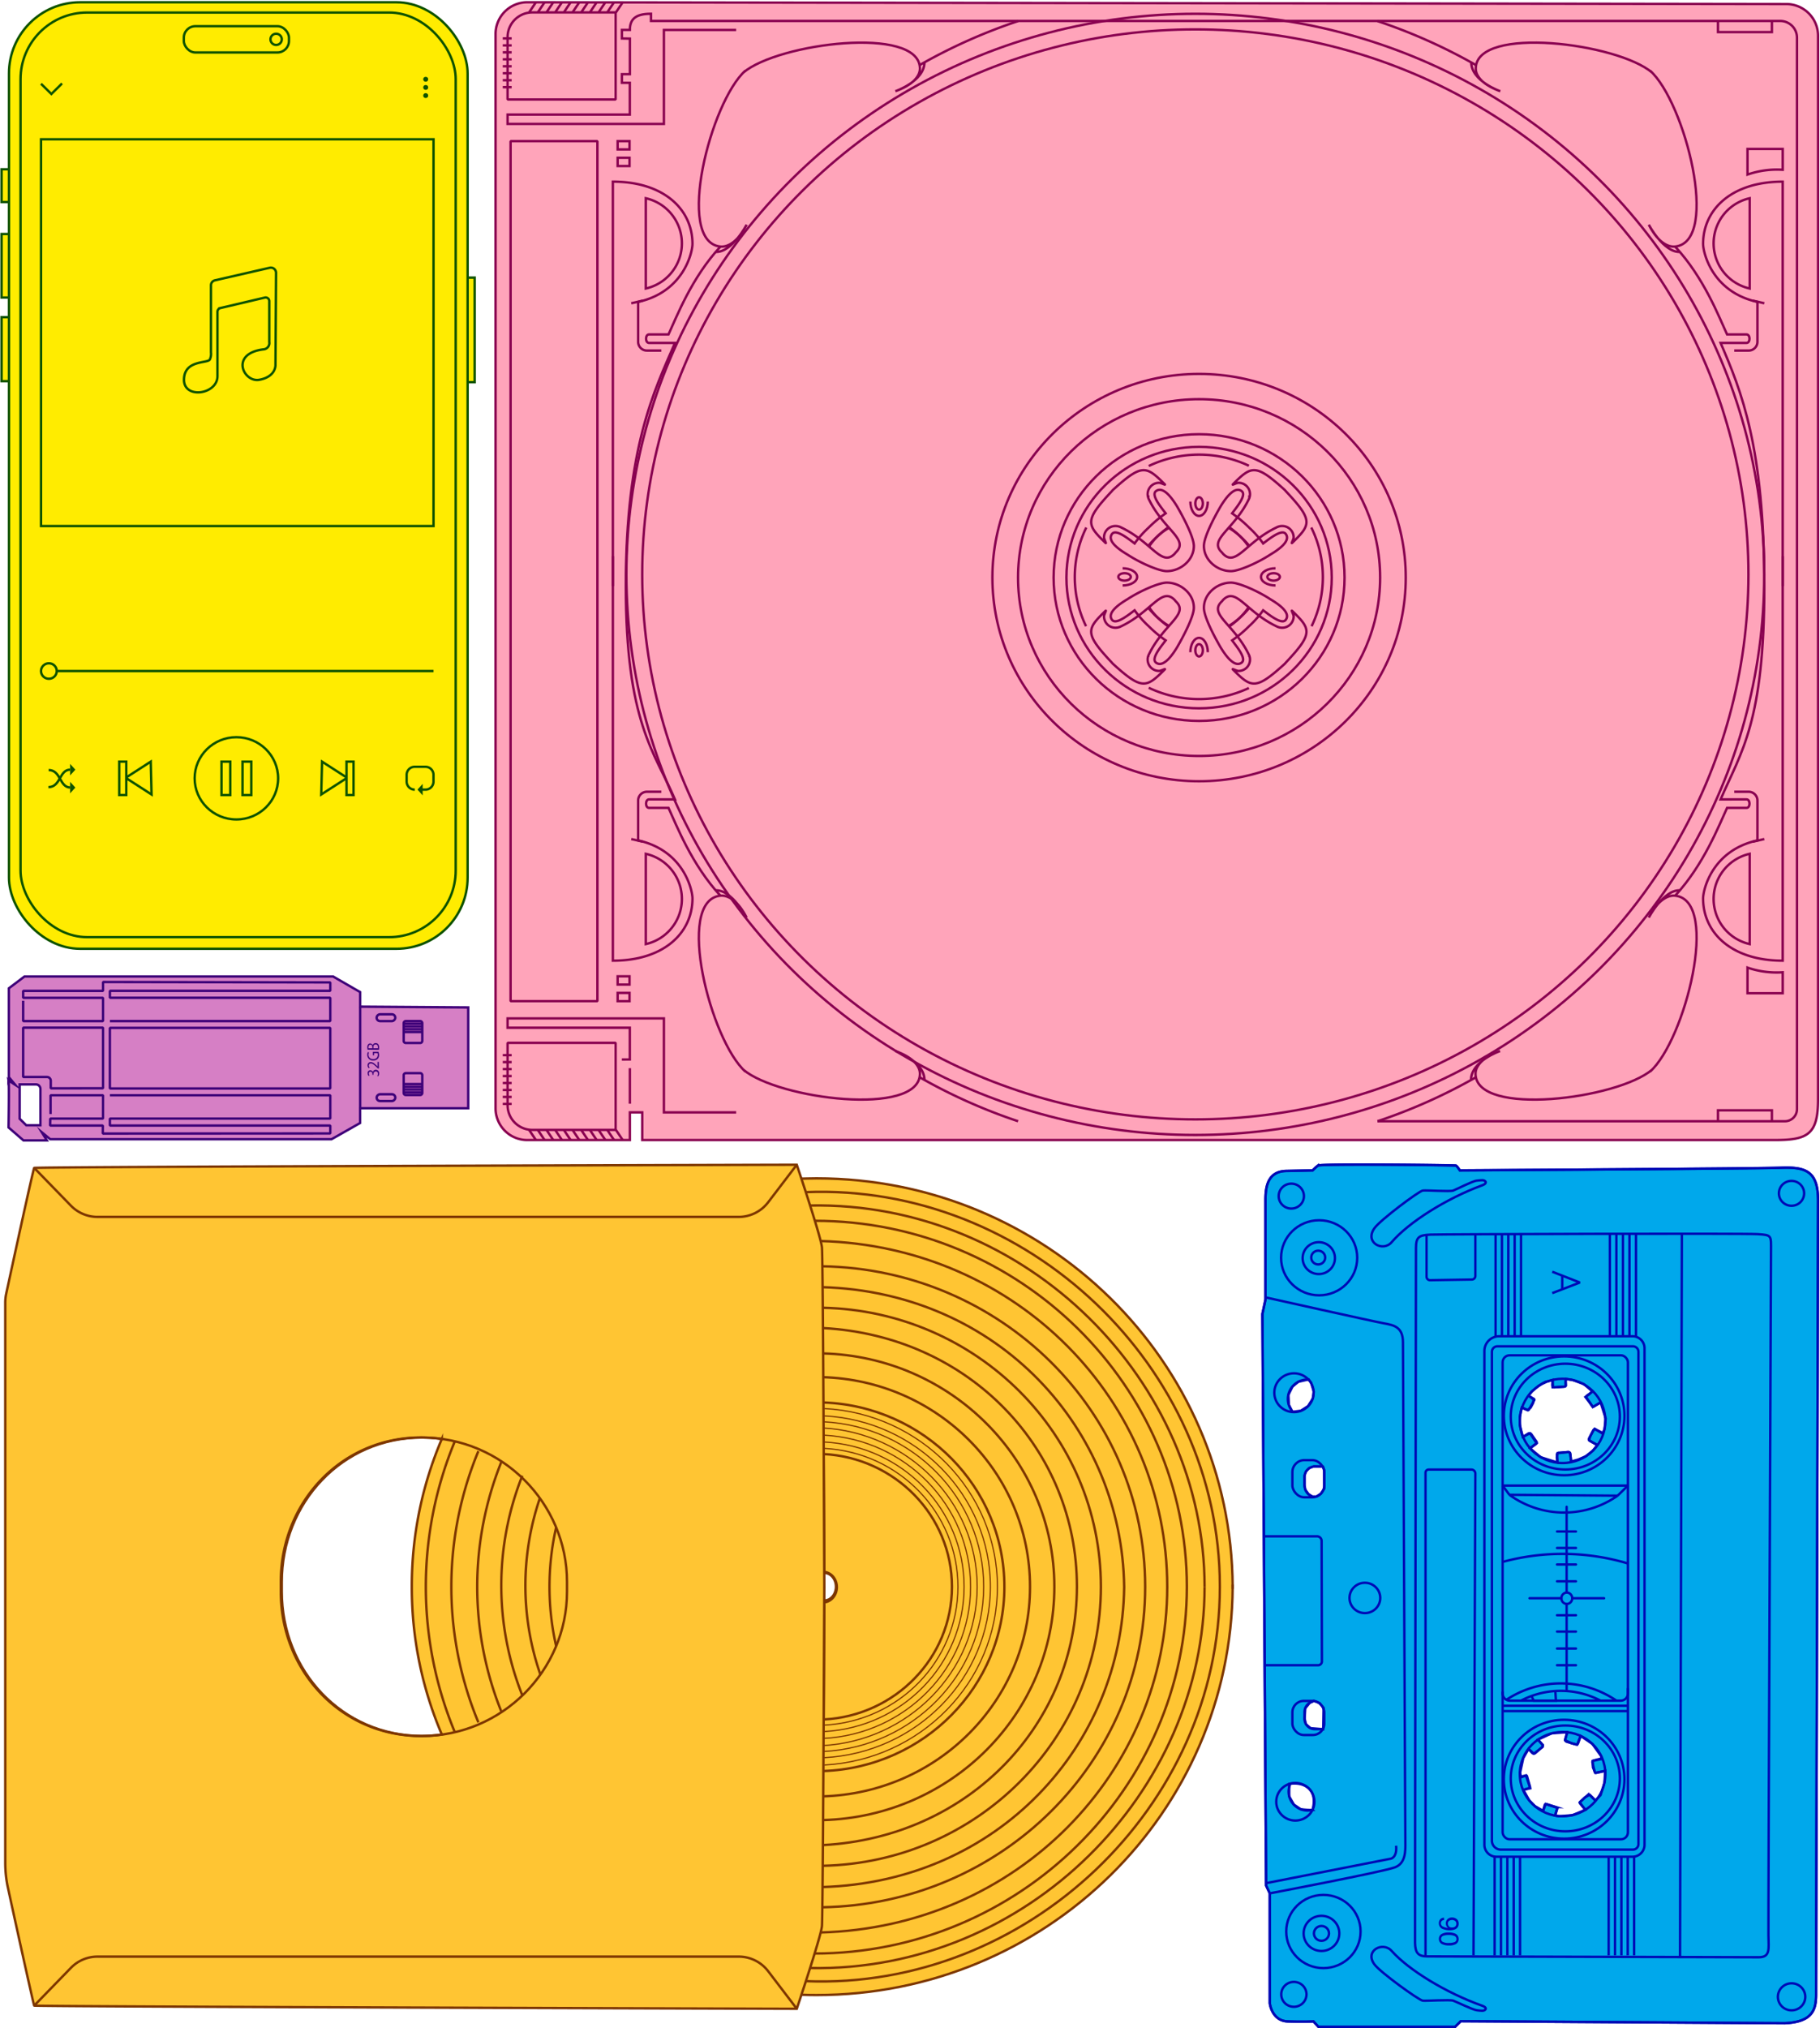 <svg xmlns="http://www.w3.org/2000/svg" viewBox="0 0 760.92 847.5">
    <g id="_768" data-name="768">
        <a href="../Website/vinyl.html" target="_top">
            <g id="Vinyl768">
                <path
                    d="M515.36,663c-.48-94.32-78.21-170.64-174-170.64-2.14,0-6.37.12-6.37.12v341q3.17.11,6.36.11C437.15,833.63,514.88,757.31,515.36,663Zm-171.25-6.25c3.19,0,5.77,2.87,5.77,6.4s-2.58,6.39-5.77,6.39Z"
                    fill="#ffc533" stroke="#7d3600" stroke-miterlimit="10" />
                <path d="M515.37,662.1c0,.3,0,.6,0,.89s0,.59,0,.89Z" fill="#ffc533" stroke="#7d3600"
                    stroke-miterlimit="10" />
                <path
                    d="M344.35,607.55C374.23,609.09,398,633.33,398,663s-23.74,53.91-53.62,55.45l.25-49.72c2.69,0,4.87-2.58,4.87-5.75v0c0-3.18-2.18-5.75-4.87-5.76Z"
                    fill="none" stroke="#7d3600" stroke-miterlimit="10" />
                <path d="M340.69,510.09c85.54,0,155.52,68.91,155.52,152.91S426,816.24,340.47,816.24" fill="none"
                    stroke="#7d3600" stroke-miterlimit="10" />
                <path d="M503.62,663c0,85.72-74.23,161-164.93,159.31" fill="none" stroke="#7d3600" stroke-miterlimit="10" />
                <path d="M503.62,663c0-85.72-74.23-161-164.93-159.3" fill="none" stroke="#7d3600" stroke-miterlimit="10" />
                <path d="M343.1,807.45C425.17,805.21,488,740.58,488,663h0c0-77.58-62.81-142.21-144.88-144.46" fill="none"
                    stroke="#7d3600" stroke-miterlimit="10" />
                <path d="M336.9,827.79C429.21,831.5,510,755,510,663.17v-.43c0-91.81-80.77-168.34-173.08-164.63" fill="none"
                    stroke="#7d3600" stroke-miterlimit="10" />
                <path d="M343.78,529.09c74.76,1.26,135,60.73,135,133.91s-60.2,132.65-135,133.91" fill="none"
                    stroke="#7d3600" stroke-miterlimit="10" />
                <path d="M343.78,788.47C417.63,786.23,469.14,729,470,663.28V663c-.88-65.76-52.39-123-126.24-125.19"
                    fill="none" stroke="#7d3600" stroke-miterlimit="10" />
                <path d="M344,546.42C408.44,547.8,460.27,599.47,460.27,663S408.44,778.2,344,779.58" fill="none"
                    stroke="#7d3600" stroke-miterlimit="10" />
                <path d="M344.11,565.5c53.66,1.45,96.7,44.55,96.7,97.5s-43,96-96.7,97.49" fill="none" stroke="#7d3600"
                    stroke-miterlimit="10" />
                <path d="M343.78,575.42c48.2,1.3,86.86,40,86.86,87.58S392,749.28,343.78,750.58" fill="none" stroke="#7d3600"
                    stroke-miterlimit="10" />
                <path d="M344.24,554.91c61.53,3.42,106,51.13,106,107.92V663c0,56.78-44.5,104.5-106,107.92" fill="none"
                    stroke="#7d3600" stroke-miterlimit="10" />
                <path d="M344.24,586c42.06,1.51,75.68,35.41,75.68,77s-33.62,75.5-75.68,77" fill="none" stroke="#7d3600"
                    stroke-miterlimit="10" />
                <path d="M344.61,605.18c31.15,1.61,55.9,26.88,55.9,57.82s-24.75,56.21-55.91,57.82" fill="none"
                    stroke="#7d3600" stroke-miterlimit="10" stroke-width="0.5" />
                <path d="M344.61,602.52c32.58,1.68,58.47,28.11,58.47,60.48s-25.89,58.8-58.48,60.48" fill="none"
                    stroke="#7d3600" stroke-miterlimit="10" stroke-width="0.5" />
                <path d="M344.41,599.64c34.13,1.77,61.38,29.46,61.38,63.36s-27.25,61.59-61.38,63.35" fill="none"
                    stroke="#7d3600" stroke-miterlimit="10" stroke-width="0.5" />
                <path d="M343.78,596.63c35.76,1.85,64.76,30.86,64.76,66.37s-29,64.52-64.76,66.37" fill="none"
                    stroke="#7d3600" stroke-miterlimit="10" stroke-width="0.5" />
                <path d="M344.42,594.07c37.1,1.91,66.84,32,66.84,68.87s-29.74,66.95-66.84,68.87" fill="none"
                    stroke="#7d3600" stroke-miterlimit="10" stroke-width="0.5" />
                <path d="M344.61,591.59c38.46,2,69.46,33.2,69.46,71.41s-31,69.42-69.47,71.41" fill="none" stroke="#7d3600"
                    stroke-miterlimit="10" stroke-width="0.5" />
                <path d="M344.61,588.53C384.72,590.6,417,623.15,417,663s-32.25,72.4-72.37,74.47" fill="none"
                    stroke="#7d3600" stroke-miterlimit="10" stroke-width="0.5" />
                <path
                    d="M343.64,804.86c.29-2.47.68-71.76,1-141.87-.28-70.11-.67-139.39-1-141.86-.58-5-10.52-34.46-10.52-34.46s-318.36.8-318.81,1.33-9.63,42.92-11.7,52.48a17.86,17.86,0,0,0-.41,3.85v234A49,49,0,0,0,3.3,788.7C6.23,802.15,14,837.56,14.31,838s318.81,1.33,318.81,1.33S343.05,809.87,343.64,804.86ZM117.41,665.19v-4.4c0-32.87,25.14-60.17,58.62-60.17a60.9,60.9,0,0,1,7.68.49l1,.16a156.75,156.75,0,0,0-12.54,61.28V663h0v.43a156.75,156.75,0,0,0,12.54,61.28l-1,.17a62.84,62.84,0,0,1-7.68.48C142.55,725.36,117.41,698.06,117.41,665.19Z"
                    fill="#ffc533" stroke="#7d3600" stroke-miterlimit="10" />
                <polygon points="344.61 662.98 344.61 662.99 344.61 663 344.61 662.98" fill="#ffc533" stroke="#7d3600"
                    stroke-miterlimit="10" />
                <path
                    d="M237.06,665c0,33-27.15,60.35-60.63,60.35S117.81,698,117.81,665v-4c0-33,25.14-60.35,58.62-60.35S237.06,628,237.06,661Z"
                    fill="none" stroke="#7d3600" stroke-miterlimit="10" />
                <path d="M333.12,486.67l-12,15.73a15.5,15.5,0,0,1-12.32,6.06h-268a15.52,15.52,0,0,1-11.13-4.67L14.31,488"
                    fill="none" stroke="#7d3600" stroke-miterlimit="10" />
                <path d="M333.12,839.31l-12-15.73a15.5,15.5,0,0,0-12.32-6.05h-268a15.49,15.49,0,0,0-11.11,4.66L14.31,838"
                    fill="none" stroke="#7d3600" stroke-miterlimit="10" />
                <path d="M200,606.34a147.68,147.68,0,0,0,0,113.31" fill="none" stroke="#7d3600" stroke-miterlimit="10" />
                <path d="M209.7,610.61a139.87,139.87,0,0,0,0,104.77" fill="none" stroke="#7d3600" stroke-miterlimit="10" />
                <path d="M190.15,602.25a158.35,158.35,0,0,0,0,121.49" fill="none" stroke="#7d3600" stroke-miterlimit="10" />
                <path d="M218.37,616.6a124.22,124.22,0,0,0,0,91.77" fill="none" stroke="#7d3600" stroke-miterlimit="10" />
                <path d="M225.71,626a113.28,113.28,0,0,0,.23,73.72" fill="none" stroke="#7d3600" stroke-miterlimit="10" />
                <path d="M232.52,638.19a111.62,111.62,0,0,0,0,49.6" fill="none" stroke="#7d3600" stroke-miterlimit="10" />
            </g>
        </a>

        <a href="../Website/cassette.html" target="_top">    
            <g id="Kassett768">
                <path
                    d="M744.67,487.9c-10.42.38-134.34,1.14-134.34,1.14s-1.14-1.82-1.62-2-56.58-.85-57.7,0a28.43,28.43,0,0,0-2.22,2l-11.08.24c-8.64.19-8.65,8.41-8.63,13V543l-1.28,6,1.54,238.84,1.55,3.3V837s.77,7.35,7.46,7.61,10.81,0,10.81,0l2.06,2.28h57.13l2.41-2.38,135.4.86c11.45-.51,13.13-5.45,13.13-11.91s.83-331.84.83-331.84C760.11,489.42,755.09,487.52,744.67,487.9Zm-206,94.9,1.71-3.44,2.42-2,4.33-1,1,1.34,1.15,3.74-.41,2.9-2,3.18-3,1.92-3.51.47-1.49-2.92Zm10.13,173.44a28.73,28.73,0,0,1-5-.31l-2.83-1.9L539,750.6v-5.21C544.92,744.37,551.18,747.35,548.75,756.24Zm4.42-33.72-5.3-.43-1.9-1.64-.57-2.34.26-4.33,1.83-2.24,1.79-.85,2.43.93,1.6,2ZM553.66,622l-1.43,2.1-1.85,1.19h-1.72l-1.58-1-1.3-1.79-.38-1.88,0-4.06.6-1.75,1.35-1.41,1.9-.7,3.89.13.49,1.35ZM670.81,744.85l-1.63,5.22L667,752.3l-2.38-2.38-2,1.11-2.14,2.1,2.35,3.07-5.4,2.23-5.78.46-1.53-.28,1-3.23-4.89-1.62-1.06,2.85-3.41-1.94-2.43-2.48-2.42-4.33,2.86-.65-1.78-5.35-2,.73-.47-1.82,1.33-6.15,2.24-3.89,2.2,2,3.62-2.78.14-.83L643,726.87l5.72-2.62,6.41-.48-.74,3.37,2.73,1.28,2.28.54,1.43-3.64,4.9,3.33,3.75,5.2V735l-3.6.78.11,2.69.94,2.27,4.18-.84Zm0-147.68L670,599,666.71,597,666,598l-1.22,2.34-.39,1.41,1.11.73,2.28,1.34L666,606.08l-3,2.39-3.22,1.39-2.92.82-.32-2.83-.27-.86-.6-.32-4.52.54-.26,1.72.27,2.15-7-2.21-4.51-3.73,2.78-2.15-2.78-4.11-3,1.5-1.24-5V592l.67-3.37.18-.53,1.24.63,1.21.38,1.26-1,1-1.88.18-1.48-1.1-.89-1-.69,1.28-1.71,2.85-2.34a23.7,23.7,0,0,1,3-1.78,22.34,22.34,0,0,0,2.94-.77l-.15,2.1.15,1h.81l4-.27s.62-.16.62-.37-.06-1.62-.06-1.62l.17-1.24,3,.49,4.6,1.69,3.45,3-1.29,1.23-1.59,1.12,1.69,2.22,1.39,2L669.2,586l2.13,6.71Z"
                    fill="#00a8eb" stroke="#0009b5" stroke-miterlimit="10" />
                <path
                    d="M530.88,791.1V837s.77,7.35,7.46,7.61,10.81,0,10.81,0l2.06,2.28h57.13l2.41-2.38,135.4.86c11.45-.51,13.13-5.45,13.13-11.91s.83-331.84.83-331.84c0-12.17-5-14.07-15.44-13.69S610.33,489,610.33,489s-1.14-1.82-1.62-2-56.58-.85-57.7,0a28.43,28.43,0,0,0-2.22,2l-11.08.24c-8.64.19-8.65,8.41-8.63,13V543l-1.28,6,1.54,238.84Z"
                    fill="none" stroke="#0009b5" stroke-miterlimit="10" />
                <ellipse cx="551.13" cy="525.44" rx="2.92" ry="2.88" fill="none" stroke="#0009b5" stroke-miterlimit="10" />
                <ellipse cx="551.37" cy="525.68" rx="6.76" ry="6.66" fill="none" stroke="#0009b5" stroke-miterlimit="10" />
                <ellipse cx="551.52" cy="525.54" rx="15.92" ry="15.68" fill="none" stroke="#0009b5"
                    stroke-miterlimit="10" />
                <ellipse cx="541" cy="581.92" rx="8.23" ry="8.11" fill="none" stroke="#0009b5" stroke-miterlimit="10" />
                <path d="M540.59,590a8,8,0,0,1-2.16-5.48,8.17,8.17,0,0,1,8.23-8.1h.42" fill="none" stroke="#0009b5"
                    stroke-miterlimit="10" />
                <ellipse cx="570.64" cy="667.67" rx="6.43" ry="6.34" fill="none" stroke="#0009b5" stroke-miterlimit="10" />
                <ellipse cx="541.56" cy="752.83" rx="7.98" ry="7.86" fill="none" stroke="#0009b5" stroke-miterlimit="10" />
                <path d="M548.75,756.24a8,8,0,0,1-2,.26,7.92,7.92,0,0,1-8-7.86,7.67,7.67,0,0,1,.79-3.41" fill="none"
                    stroke="#0009b5" stroke-miterlimit="10" />
                <ellipse cx="552.49" cy="807.83" rx="3.15" ry="3.1" fill="none" stroke="#0009b5" stroke-miterlimit="10" />
                <ellipse cx="552.49" cy="807.83" rx="7.46" ry="7.35" fill="none" stroke="#0009b5" stroke-miterlimit="10" />
                <ellipse cx="553.3" cy="807.04" rx="15.54" ry="15.3" fill="none" stroke="#0009b5" stroke-miterlimit="10" />
                <ellipse cx="540.95" cy="833.3" rx="5.28" ry="5.2" fill="none" stroke="#0009b5" stroke-miterlimit="10" />
                <ellipse cx="539.88" cy="499.77" rx="5.28" ry="5.2" fill="none" stroke="#0009b5" stroke-miterlimit="10" />
                <ellipse cx="749.01" cy="498.61" rx="5.28" ry="5.2" fill="none" stroke="#0009b5" stroke-miterlimit="10" />
                <rect x="540.33" y="610.1" width="13.32" height="15.52" rx="4.97" fill="none" stroke="#0009b5"
                    stroke-miterlimit="10" />
                <path d="M549.52,625.55a5,5,0,0,1-4.12-4.85v-3.56a4.45,4.45,0,0,1,4.48-4.41h1.94a5.43,5.43,0,0,1,1.35.18"
                    fill="none" stroke="#0009b5" stroke-miterlimit="10" />
                <rect x="540.33" y="710.69" width="13.32" height="14.25" rx="4.76" fill="none" stroke="#0009b5"
                    stroke-miterlimit="10" />
                <path d="M549.52,710.76a4.68,4.68,0,0,0-4.12,4.45v3.26a4.28,4.28,0,0,0,4.48,4h1.94a5.43,5.43,0,0,0,1.35-.17"
                    fill="none" stroke="#0009b5" stroke-miterlimit="10" />
                <ellipse cx="749.04" cy="834.34" rx="5.73" ry="5.65" fill="none" stroke="#0009b5" stroke-miterlimit="10" />
                <path
                    d="M619.53,495.32c-14.79,5.46-30.5,15.32-37.7,23.71-3.63,4.23-11.46.16-7.2-5.85,2.46-3.46,18.62-15.53,20.21-15.73s11.34.53,12.74,0,8.16-4,9.8-4.14,3.18-.52,3.71.43S619.53,495.32,619.53,495.32Z"
                    fill="none" stroke="#0009b5" stroke-miterlimit="10" />
                <path
                    d="M619.53,838c-14.79-5.27-30.5-14.77-37.7-22.85-3.63-4.08-11.46-.15-7.2,5.63,2.46,3.34,18.62,15,20.21,15.16s11.34-.5,12.74,0,8.16,3.81,9.8,4,3.18.5,3.71-.41S619.53,838,619.53,838Z"
                    fill="none" stroke="#0009b5" stroke-miterlimit="10" />
                <path
                    d="M530.88,791.1s46.64-8.84,52.24-10.84c4.65-1.65,4.49-7,4.44-10.64,0-3.43-1-202.63-1-208.72,0-6.41-3.66-7.21-8.1-8-4-.7-49.42-10.83-49.42-10.83"
                    fill="none" stroke="#0009b5" stroke-miterlimit="10" />
                <path d="M529.33,786.84l52.23-10.24s2.61-.53,2.13-5.4" fill="none" stroke="#0009b5"
                    stroke-miterlimit="10" />
                <path d="M616.05,816.93l.78-201.24a1.67,1.67,0,0,0-1.68-1.66H597.3a1.31,1.31,0,0,0-1.31,1.3V817.44"
                    fill="none" stroke="#0009b5" stroke-miterlimit="10" />
                <path
                    d="M591.61,811.87c.11,3.9,1.11,5.57,5.1,5.57l138.58.36c4.9,0,4.17-3.38,4.07-9.21-.12-7.42,1.07-279.25,1.07-285.81s.48-6.74-5.6-7.12-131.61,0-136.73.2-6.06,1.22-6.1,5.56c0,0-.45,285-.39,290.45"
                    fill="none" stroke="#0009b5" stroke-miterlimit="10" />
                <path
                    d="M626.74,558.33h55.81a5,5,0,0,1,5,5V770.8a5,5,0,0,1-5,5H625.61a5,5,0,0,1-5-5V564.49a6.16,6.16,0,0,1,6.16-6.16Z"
                    fill="none" stroke="#0009b5" stroke-miterlimit="10" />
                <path
                    d="M626.05,562.53h56.66a2.3,2.3,0,0,1,2.3,2.3V770.52a2.3,2.3,0,0,1-2.3,2.3H627.49a3.74,3.74,0,0,1-3.74-3.74V564.83a2.3,2.3,0,0,1,2.3-2.3Z"
                    fill="none" stroke="#0009b5" stroke-miterlimit="10" />
                <rect x="628.23" y="566.3" width="52.38" height="202.21" rx="2.9" fill="none" stroke="#0009b5"
                    stroke-miterlimit="10" />
                <polyline points="676.31 624.94 680.61 620.73 628.23 620.73 631.05 624.57" fill="none" stroke="#0009b5"
                    stroke-linejoin="bevel" />
                <line x1="628.23" y1="714.95" x2="680.61" y2="714.95" fill="none" stroke="#0009b5" stroke-miterlimit="10" />
                <line x1="680.61" y1="712.72" x2="628.23" y2="712.72" fill="none" stroke="#0009b5" stroke-miterlimit="10" />
                <path d="M628.23,706.83v.75a3,3,0,0,0,3.06,3h46.26a3,3,0,0,0,3.06-3v-2.19" fill="none" stroke="#0009b5"
                    stroke-miterlimit="10" />
                <path d="M629.82,710.22a41.19,41.19,0,0,1,46,.37" fill="none" stroke="#0009b5" stroke-miterlimit="10" />
                <path d="M635.89,710.59a35.84,35.84,0,0,1,33.29,0" fill="none" stroke="#0009b5" stroke-miterlimit="10" />
                <polyline points="650.27 706.56 650.51 710.59 641.25 710.59 640.3 708.65" fill="none" stroke="#0009b5"
                    stroke-miterlimit="10" />
                <ellipse cx="653.94" cy="743.41" rx="25.21" ry="24.83" fill="none" stroke="#0009b5"
                    stroke-miterlimit="10" />
                <ellipse cx="653.3" cy="741.28" rx="17.88" ry="17.61" fill="none" stroke="#0009b5" stroke-miterlimit="10" />
                <ellipse cx="654.44" cy="743.08" rx="22.81" ry="22.1" fill="none" stroke="#0009b5" stroke-miterlimit="10" />
                <ellipse cx="653.95" cy="591.57" rx="25.21" ry="24.83" fill="none" stroke="#0009b5"
                    stroke-miterlimit="10" />
                <ellipse cx="653.3" cy="593.7" rx="17.88" ry="17.61" fill="none" stroke="#0009b5" stroke-miterlimit="10" />
                <ellipse cx="654.44" cy="591.9" rx="22.81" ry="22.1" fill="none" stroke="#0009b5" stroke-miterlimit="10" />
                <path d="M628.23,652.62a95.39,95.39,0,0,1,52.49.68" fill="none" stroke="#0009b5" stroke-miterlimit="10" />
                <path d="M676.31,624.94a39,39,0,0,1-45.26-.37Z" fill="none" stroke="#0009b5" stroke-linejoin="bevel" />
                <line x1="654.99" y1="665.03" x2="654.99" y2="629.6" fill="none" stroke="#0009b5" stroke-linecap="round"
                    stroke-miterlimit="10" />
                <line x1="654.99" y1="705.94" x2="654.99" y2="670.29" fill="none" stroke="#0009b5" stroke-linecap="round"
                    stroke-miterlimit="10" />
                <line x1="650.98" y1="639.9" x2="658.9" y2="639.9" fill="none" stroke="#0009b5" stroke-linecap="round"
                    stroke-miterlimit="10" />
                <line x1="650.98" y1="646.79" x2="658.9" y2="646.79" fill="none" stroke="#0009b5" stroke-linecap="round"
                    stroke-miterlimit="10" />
                <line x1="650.98" y1="653.69" x2="658.9" y2="653.69" fill="none" stroke="#0009b5" stroke-linecap="round"
                    stroke-miterlimit="10" />
                <line x1="650.98" y1="660.72" x2="658.9" y2="660.72" fill="none" stroke="#0009b5" stroke-linecap="round"
                    stroke-miterlimit="10" />
                <line x1="650.98" y1="681.73" x2="658.9" y2="681.73" fill="none" stroke="#0009b5" stroke-linecap="round"
                    stroke-miterlimit="10" />
                <line x1="650.98" y1="688.82" x2="658.9" y2="688.82" fill="none" stroke="#0009b5" stroke-linecap="round"
                    stroke-miterlimit="10" />
                <line x1="650.98" y1="695.78" x2="658.9" y2="695.78" fill="none" stroke="#0009b5" stroke-linecap="round"
                    stroke-miterlimit="10" />
                <line x1="650.98" y1="674.89" x2="658.9" y2="674.89" fill="none" stroke="#0009b5" stroke-linecap="round"
                    stroke-miterlimit="10" />
                <ellipse cx="655.06" cy="667.8" rx="2.27" ry="2.37" fill="none" stroke="#0009b5" stroke-linecap="round"
                    stroke-miterlimit="10" />
                <line x1="657.33" y1="667.8" x2="670.65" y2="667.8" fill="none" stroke="#0009b5" stroke-linecap="round"
                    stroke-miterlimit="10" />
                <line x1="652.79" y1="667.8" x2="639.48" y2="667.8" fill="none" stroke="#0009b5" stroke-linecap="round"
                    stroke-miterlimit="10" />
                <line x1="624.88" y1="775.83" x2="624.88" y2="817" fill="none" stroke="#0009b5" stroke-miterlimit="10" />
                <line x1="627.54" y1="775.83" x2="627.54" y2="817" fill="none" stroke="#0009b5" stroke-miterlimit="10" />
                <line x1="630.2" y1="775.83" x2="630.2" y2="817" fill="none" stroke="#0009b5" stroke-miterlimit="10" />
                <line x1="632.86" y1="775.83" x2="632.86" y2="817" fill="none" stroke="#0009b5" stroke-miterlimit="10" />
                <line x1="635.52" y1="775.83" x2="635.52" y2="817" fill="none" stroke="#0009b5" stroke-miterlimit="10" />
                <line x1="672.56" y1="775.83" x2="672.56" y2="817" fill="none" stroke="#0009b5" stroke-miterlimit="10" />
                <line x1="675.22" y1="775.83" x2="675.22" y2="817" fill="none" stroke="#0009b5" stroke-miterlimit="10" />
                <line x1="677.88" y1="775.83" x2="677.88" y2="817" fill="none" stroke="#0009b5" stroke-miterlimit="10" />
                <line x1="680.54" y1="775.83" x2="680.54" y2="817" fill="none" stroke="#0009b5" stroke-miterlimit="10" />
                <line x1="683.2" y1="775.83" x2="683.2" y2="817" fill="none" stroke="#0009b5" stroke-miterlimit="10" />
                <line x1="625.28" y1="515.58" x2="625.28" y2="558.33" fill="none" stroke="#0009b5" stroke-miterlimit="10" />
                <line x1="627.94" y1="515.58" x2="627.94" y2="558.33" fill="none" stroke="#0009b5" stroke-miterlimit="10" />
                <line x1="630.6" y1="515.58" x2="630.6" y2="558.33" fill="none" stroke="#0009b5" stroke-miterlimit="10" />
                <line x1="633.26" y1="515.58" x2="633.26" y2="558.33" fill="none" stroke="#0009b5" stroke-miterlimit="10" />
                <line x1="635.92" y1="515.58" x2="635.92" y2="558.33" fill="none" stroke="#0009b5" stroke-miterlimit="10" />
                <line x1="673.06" y1="515.58" x2="673.06" y2="558.33" fill="none" stroke="#0009b5" stroke-miterlimit="10" />
                <line x1="675.79" y1="515.58" x2="675.79" y2="558.33" fill="none" stroke="#0009b5" stroke-miterlimit="10" />
                <line x1="678.53" y1="515.58" x2="678.53" y2="558.33" fill="none" stroke="#0009b5" stroke-miterlimit="10" />
                <line x1="681.26" y1="515.58" x2="681.26" y2="558.33" fill="none" stroke="#0009b5" stroke-miterlimit="10" />
                <line x1="683.99" y1="515.58" x2="683.99" y2="558.33" fill="none" stroke="#0009b5" stroke-miterlimit="10" />
                <line x1="703.17" y1="515.58" x2="702.4" y2="817.56" fill="none" stroke="#0009b5" stroke-miterlimit="10" />
                <path d="M616.83,515.72v17.42a1.5,1.5,0,0,1-1.48,1.49l-17.43.28a1.46,1.46,0,0,1-1.49-1.44V516.23"
                    fill="none" stroke="#0009b5" stroke-miterlimit="10" />
                <path d="M528.39,641.92h22.16a1.93,1.93,0,0,1,2,1.91l.13,50.35a1.61,1.61,0,0,1-1.62,1.6H529.07" fill="none"
                    stroke="#0009b5" stroke-miterlimit="10" />
                <polyline points="648.96 540.31 660.52 535.88 648.96 531.36" fill="none" stroke="#0009b5"
                    stroke-linejoin="bevel" />
                <line x1="653.16" y1="538.7" x2="653.16" y2="533" fill="none" stroke="#0009b5" stroke-linejoin="bevel" />
                <path d="M649.15,576.57l.12,2.54a.58.58,0,0,0,.62.54l4.28-.28a.56.56,0,0,0,.53-.57l-.1-2.65" fill="none"
                    stroke="#0009b5" stroke-miterlimit="10" />
                <path d="M666,581.32l-2.57,1.84a.59.59,0,0,0-.14.8l2.43,3.53a.52.52,0,0,0,.7.15l2.89-1.75" fill="none"
                    stroke="#0009b5" stroke-miterlimit="10" />
                <path d="M670.39,598.89l-3.31-1.65a.68.68,0,0,0-.91.29l-1.83,3.5a.73.73,0,0,0,.3,1l3.33,1.76" fill="none"
                    stroke="#0009b5" stroke-miterlimit="10" />
                <path d="M656.9,611l-.37-3.61a.75.75,0,0,0-.8-.67l-3.92.25a.92.92,0,0,0-.87,1l.27,3.28" fill="none"
                    stroke="#0009b5" stroke-miterlimit="10" />
                <path d="M639.7,605.14l2.54-1.83a.67.67,0,0,0,.16-.93l-2.17-3.13a1,1,0,0,0-1.3-.26l-2.18,1.39" fill="none"
                    stroke="#0009b5" stroke-miterlimit="10" />
                <path d="M636.35,588.07l2.25,1.14a.44.44,0,0,0,.57-.17l2.29-4a.4.4,0,0,0-.15-.53L639,583.13" fill="none"
                    stroke="#0009b5" stroke-miterlimit="10" />
                <path d="M645.1,756.61l.74-2.44a.58.58,0,0,1,.73-.38l4.08,1.28a.55.55,0,0,1,.38.68l-.74,2.55" fill="none"
                    stroke="#0009b5" stroke-miterlimit="10" />
                <path d="M662.63,756l-2-2.39a.57.57,0,0,1,.06-.81l3.21-2.86a.54.54,0,0,1,.72,0L667,752.3" fill="none"
                    stroke="#0009b5" stroke-miterlimit="10" />
                <path d="M671.14,739.93l-3.61.82a.68.68,0,0,1-.82-.5l-.93-3.82a.72.72,0,0,1,.53-.88l3.66-.93" fill="none"
                    stroke="#0009b5" stroke-miterlimit="10" />
                <path d="M661,725l-1.23,3.42a.76.76,0,0,1-.94.46L655,727.76a.92.92,0,0,1-.61-1.17l1.06-3.12" fill="none"
                    stroke="#0009b5" stroke-miterlimit="10" />
                <path d="M642.85,726.65l2,2.36a.67.67,0,0,1-.06.94l-2.88,2.54a1,1,0,0,1-1.32-.06l-1.78-1.86" fill="none"
                    stroke="#0009b5" stroke-miterlimit="10" />
                <path d="M635.46,742.44l2.46-.58a.42.42,0,0,1,.51.29l1.25,4.43a.4.4,0,0,1-.27.49l-2.57.79" fill="none"
                    stroke="#0009b5" stroke-miterlimit="10" />
                <path
                    d="M603.74,802.28a1.3,1.3,0,0,0-1.16.63,1.47,1.47,0,0,0-.17.69,1.55,1.55,0,0,0,.61,1.22,5.08,5.08,0,0,0,2.45.71,1.78,1.78,0,0,1-.75-.82,2.68,2.68,0,0,1-.22-1.06,2.36,2.36,0,0,1,.73-1.81,2.65,2.65,0,0,1,1.86-.66,3.06,3.06,0,0,1,1.93.65,2.35,2.35,0,0,1,.83,1.95,2.4,2.4,0,0,1-1.58,2.39,5.74,5.74,0,0,1-2.18.36,7.09,7.09,0,0,1-2.62-.44,2.52,2.52,0,0,1-1.9-2.45,2.38,2.38,0,0,1,.62-1.77,2.13,2.13,0,0,1,1.55-.6Zm2,2.59a1.66,1.66,0,0,0,1.38.49,1.8,1.8,0,0,0,1.32-.44,1.49,1.49,0,0,0,.44-1.12,1.46,1.46,0,0,0-.5-1.16,2.26,2.26,0,0,0-2.58,0,1.48,1.48,0,0,0-.46,1.2A1.66,1.66,0,0,0,605.79,804.87Z"
                    fill="#0009b5" />
                <path
                    d="M608.55,812.36a5.74,5.74,0,0,1-2.72.53,6.64,6.64,0,0,1-2.71-.48,2.34,2.34,0,0,1-1.54-2.28,2.27,2.27,0,0,1,1.26-2.12,5.8,5.8,0,0,1,2.82-.58,6.88,6.88,0,0,1,2.35.35,2.38,2.38,0,0,1,1.83,2.36A2.33,2.33,0,0,1,608.55,812.36Zm-5.36-1a5.09,5.09,0,0,0,2.6.46,6.58,6.58,0,0,0,2.26-.33,1.26,1.26,0,0,0,.88-1.29,1.35,1.35,0,0,0-.84-1.29,5.89,5.89,0,0,0-2.47-.4,6,6,0,0,0-2,.26,1.41,1.41,0,0,0-.45,2.59Z"
                    fill="#0009b5" />
            </g>
        </a>

        <a href="../Website/cd.html" target="_top">    
            <g id="Cd768">
                <path
                    d="M760.11,14.86v444.4c0,14.64-4.18,17.09-18,17.09H268.51V464.79h-5.17v11.56H220.55a13.27,13.27,0,0,1-13.36-13.17V14.11A13.27,13.27,0,0,1,220.55.94l526.2.75a13.27,13.27,0,0,1,13.36,13.17"
                    fill="#ffa4ba" stroke="#890050" stroke-miterlimit="10" />
                <ellipse cx="501.32" cy="241.33" rx="55.46" ry="54.62" fill="none" stroke="#890050"
                    stroke-miterlimit="10" />
                <path d="M522.15,287.47a49.07,49.07,0,0,1-41.87-.1" fill="none" stroke="#890050" stroke-miterlimit="10" />
                <path
                    d="M276.49,146.48h-6a3.66,3.66,0,0,1-3.69-3.64l0-16.69c19-4.18,22.71-20.66,22.71-24.25,0-14.38-11.93-26-33.28-26v169"
                    fill="none" stroke="#890050" stroke-miterlimit="10" />
                <path
                    d="M299.22,105.27c6.81.27,12.94-11.38,12.94-11.38-3.37,6.6-7.55,9.59-11.21,9.11-18.69-2.46-3.88-60.48,10.69-73.49l-.89.84c14.49-12.33,73.51-19.79,73.86-1.82.07,3.52-3.36,7.14-10.27,9.59,0,0,12.16-4.2,12.16-12.08"
                    fill="none" stroke="#890050" stroke-linejoin="bevel" />
                <path d="M384.47,27.2A230.08,230.08,0,0,1,425.65,8.81" fill="none" stroke="#890050"
                    stroke-linejoin="bevel" />
                <path d="M270,82.83a19.33,19.33,0,0,1,0,37.72Z" fill="none" stroke="#890050" stroke-miterlimit="10" />
                <rect x="213.47" y="58.98" width="36.3" height="359.34" fill="none" stroke="#890050"
                    stroke-linejoin="bevel" />
                <path d="M212.21,41.57h45.18V5.19H222.63a10.35,10.35,0,0,0-10.42,10.27Z" fill="none" stroke="#890050"
                    stroke-linejoin="bevel" />
                <line x1="210.2" y1="36.42" x2="213.92" y2="36.42" fill="none" stroke="#890050" stroke-linejoin="bevel" />
                <line x1="210.2" y1="33.51" x2="213.92" y2="33.51" fill="none" stroke="#890050" stroke-linejoin="bevel" />
                <line x1="210.2" y1="30.6" x2="213.92" y2="30.6" fill="none" stroke="#890050" stroke-linejoin="bevel" />
                <line x1="210.2" y1="27.69" x2="213.92" y2="27.69" fill="none" stroke="#890050" stroke-linejoin="bevel" />
                <line x1="210.2" y1="24.78" x2="213.92" y2="24.78" fill="none" stroke="#890050" stroke-linejoin="bevel" />
                <line x1="210.2" y1="21.87" x2="213.92" y2="21.87" fill="none" stroke="#890050" stroke-linejoin="bevel" />
                <line x1="210.2" y1="18.96" x2="213.92" y2="18.96" fill="none" stroke="#890050" stroke-linejoin="bevel" />
                <line x1="210.2" y1="16.05" x2="213.92" y2="16.05" fill="none" stroke="#890050" stroke-linejoin="bevel" />
                <line x1="221.22" y1="5.19" x2="224.05" y2="0.95" fill="none" stroke="#890050" stroke-linejoin="bevel" />
                <line x1="224.85" y1="5.19" x2="227.68" y2="0.95" fill="none" stroke="#890050" stroke-linejoin="bevel" />
                <line x1="228.48" y1="5.19" x2="231.31" y2="0.95" fill="none" stroke="#890050" stroke-linejoin="bevel" />
                <line x1="232.11" y1="5.19" x2="234.94" y2="0.95" fill="none" stroke="#890050" stroke-linejoin="bevel" />
                <line x1="235.74" y1="5.19" x2="238.57" y2="0.95" fill="none" stroke="#890050" stroke-linejoin="bevel" />
                <line x1="239.36" y1="5.19" x2="242.2" y2="0.95" fill="none" stroke="#890050" stroke-linejoin="bevel" />
                <line x1="242.99" y1="5.19" x2="245.83" y2="0.95" fill="none" stroke="#890050" stroke-linejoin="bevel" />
                <line x1="246.62" y1="5.19" x2="249.46" y2="0.95" fill="none" stroke="#890050" stroke-linejoin="bevel" />
                <line x1="250.25" y1="5.19" x2="253.09" y2="0.95" fill="none" stroke="#890050" stroke-linejoin="bevel" />
                <line x1="253.88" y1="5.19" x2="256.72" y2="0.95" fill="none" stroke="#890050" stroke-linejoin="bevel" />
                <line x1="257.51" y1="5.19" x2="260.35" y2="0.95" fill="none" stroke="#890050" stroke-linejoin="bevel" />
                <path
                    d="M307.78,12.51H277.57V51.78H212.21v-3.9h51.11s0-5.39,0-5.06V34.6H260V31h3.35V16.13L260,16.08V12.49h3.35c0-4.71,2.67-6.73,8.82-6.73v3l153.49,0H744.2a7,7,0,0,1,7.1,7V463.49a5.05,5.05,0,0,1-5.08,5l-16.82,0-153.49,0"
                    fill="none" stroke="#890050" stroke-miterlimit="10" />
                <rect x="258.23" y="65.92" width="4.97" height="3.45" fill="none" stroke="#890050" stroke-miterlimit="10" />
                <rect x="258.23" y="58.98" width="4.97" height="3.45" fill="none" stroke="#890050" stroke-miterlimit="10" />
                <path
                    d="M301.18,374.23c-12.05-13-18.36-29.49-21.69-36.67h-8.14c-1.65,0-1.65-3.55,0-3.55H282.2c-8.62-19.95-20.55-32.24-20.55-89.13,0-58.17,11.93-81.64,20.55-101.6H271.35c-1.65,0-1.65-3.54,0-3.54h8.14c3.33-7.18,9.64-23.71,21.69-36.67"
                    fill="none" stroke="#890050" stroke-miterlimit="10" />
                <path
                    d="M276.49,330.82h-6a3.66,3.66,0,0,0-3.69,3.64l0,16.69c19,4.18,22.71,20.66,22.71,24.25,0,14.38-11.93,26-33.28,26v-169"
                    fill="none" stroke="#890050" stroke-miterlimit="10" />
                <path
                    d="M299.22,372c6.81-.27,12.94,11.38,12.94,11.38-3.37-6.6-7.55-9.59-11.21-9.11-18.69,2.46-3.88,60.48,10.69,73.49l-.89-.84c14.49,12.33,73.51,19.79,73.86,1.82.07-3.53-3.36-7.14-10.27-9.59,0,0,12.16,4.2,12.16,12.08"
                    fill="none" stroke="#890050" stroke-linejoin="bevel" />
                <path d="M384.47,450.1a230.08,230.08,0,0,0,41.18,18.39" fill="none" stroke="#890050"
                    stroke-linejoin="bevel" />
                <line x1="263.92" y1="126.72" x2="268.71" y2="125.61" fill="none" stroke="#890050"
                    stroke-linejoin="bevel" />
                <line x1="268.71" y1="351.69" x2="263.92" y2="350.58" fill="none" stroke="#890050"
                    stroke-linejoin="bevel" />
                <path d="M270,394.47a19.33,19.33,0,0,0,0-37.72Z" fill="none" stroke="#890050" stroke-miterlimit="10" />
                <path d="M212.21,435.73h45.18v36.38H222.63a10.35,10.35,0,0,1-10.42-10.27Z" fill="none" stroke="#890050"
                    stroke-linejoin="bevel" />
                <line x1="210.2" y1="440.88" x2="213.92" y2="440.88" fill="none" stroke="#890050" stroke-linejoin="bevel" />
                <line x1="210.2" y1="443.79" x2="213.92" y2="443.79" fill="none" stroke="#890050" stroke-linejoin="bevel" />
                <line x1="210.2" y1="446.7" x2="213.92" y2="446.7" fill="none" stroke="#890050" stroke-linejoin="bevel" />
                <line x1="210.2" y1="449.61" x2="213.92" y2="449.61" fill="none" stroke="#890050" stroke-linejoin="bevel" />
                <line x1="210.2" y1="452.52" x2="213.92" y2="452.52" fill="none" stroke="#890050" stroke-linejoin="bevel" />
                <line x1="210.2" y1="455.43" x2="213.92" y2="455.43" fill="none" stroke="#890050" stroke-linejoin="bevel" />
                <line x1="210.2" y1="458.34" x2="213.92" y2="458.34" fill="none" stroke="#890050" stroke-linejoin="bevel" />
                <line x1="210.2" y1="461.25" x2="213.92" y2="461.25" fill="none" stroke="#890050" stroke-linejoin="bevel" />
                <line x1="221.22" y1="472.11" x2="224.05" y2="476.35" fill="none" stroke="#890050"
                    stroke-linejoin="bevel" />
                <line x1="224.85" y1="472.11" x2="227.68" y2="476.35" fill="none" stroke="#890050"
                    stroke-linejoin="bevel" />
                <line x1="228.48" y1="472.11" x2="231.31" y2="476.35" fill="none" stroke="#890050"
                    stroke-linejoin="bevel" />
                <line x1="232.11" y1="472.11" x2="234.94" y2="476.35" fill="none" stroke="#890050"
                    stroke-linejoin="bevel" />
                <line x1="235.74" y1="472.11" x2="238.57" y2="476.35" fill="none" stroke="#890050"
                    stroke-linejoin="bevel" />
                <line x1="239.36" y1="472.11" x2="242.2" y2="476.35" fill="none" stroke="#890050" stroke-linejoin="bevel" />
                <line x1="242.99" y1="472.11" x2="245.83" y2="476.35" fill="none" stroke="#890050"
                    stroke-linejoin="bevel" />
                <line x1="246.62" y1="472.11" x2="249.46" y2="476.35" fill="none" stroke="#890050"
                    stroke-linejoin="bevel" />
                <line x1="250.25" y1="472.11" x2="253.09" y2="476.35" fill="none" stroke="#890050"
                    stroke-linejoin="bevel" />
                <line x1="253.88" y1="472.11" x2="256.72" y2="476.35" fill="none" stroke="#890050"
                    stroke-linejoin="bevel" />
                <line x1="257.51" y1="472.11" x2="260.35" y2="476.35" fill="none" stroke="#890050"
                    stroke-linejoin="bevel" />
                <line x1="263.34" y1="446.32" x2="263.34" y2="461.17" fill="none" stroke="#890050" stroke-miterlimit="10" />
                <path d="M307.78,464.79H277.57V425.52H212.21v3.9h51.11s0,5.39,0,5.06v8.21H260" fill="none" stroke="#890050"
                    stroke-miterlimit="10" />
                <rect x="258.23" y="407.93" width="4.97" height="3.45" fill="none" stroke="#890050"
                    stroke-miterlimit="10" />
                <rect x="258.23" y="414.87" width="4.97" height="3.45" fill="none" stroke="#890050"
                    stroke-miterlimit="10" />
                <path
                    d="M725.07,146.48h6a3.66,3.66,0,0,0,3.69-3.64l0-16.69c-19-4.18-22.71-20.66-22.71-24.25,0-14.38,11.93-26,33.28-26v169"
                    fill="none" stroke="#890050" stroke-miterlimit="10" />
                <path
                    d="M702.34,105.27c-6.81.27-13-11.38-13-11.38,3.38,6.6,7.55,9.59,11.22,9.11,18.69-2.46,3.88-60.48-10.69-73.49l.89.84C676.32,18,617.3,10.56,617,28.53c-.07,3.52,3.36,7.14,10.26,9.59,0,0-12.15-4.2-12.15-12.08"
                    fill="none" stroke="#890050" stroke-linejoin="bevel" />
                <path d="M617.09,27.2A230.08,230.08,0,0,0,575.91,8.81" fill="none" stroke="#890050"
                    stroke-linejoin="bevel" />
                <line x1="737.64" y1="126.72" x2="732.84" y2="125.61" fill="none" stroke="#890050"
                    stroke-linejoin="bevel" />
                <path d="M731.53,82.83a19.33,19.33,0,0,0,0,37.72Z" fill="none" stroke="#890050" stroke-miterlimit="10" />
                <path
                    d="M700.38,374.23c12-13,18.36-29.49,21.69-36.67h8.14c1.65,0,1.65-3.55,0-3.55H719.36c8.62-19.95,18.28-32.24,18.28-89.13,0-58.17-9.66-81.64-18.28-101.6h10.85c1.65,0,1.65-3.54,0-3.54h-8.14c-3.33-7.18-9.64-23.71-21.69-36.67"
                    fill="none" stroke="#890050" stroke-miterlimit="10" />
                <path
                    d="M725.07,330.82h6a3.66,3.66,0,0,1,3.69,3.64l0,16.69c-19,4.18-22.71,20.66-22.71,24.25,0,14.38,11.93,26,33.28,26v-169"
                    fill="none" stroke="#890050" stroke-miterlimit="10" />
                <path
                    d="M702.34,372c-6.81-.27-13,11.38-13,11.38,3.38-6.6,7.55-9.59,11.22-9.11,18.69,2.46,3.88,60.48-10.69,73.49l.89-.84c-14.49,12.33-73.51,19.79-73.86,1.82-.07-3.53,3.36-7.14,10.26-9.59,0,0-12.15,4.2-12.15,12.08"
                    fill="none" stroke="#890050" stroke-linejoin="bevel" />
                <path d="M617.09,450.1a230.08,230.08,0,0,1-41.18,18.39" fill="none" stroke="#890050"
                    stroke-linejoin="bevel" />
                <line x1="737.64" y1="350.58" x2="732.84" y2="351.69" fill="none" stroke="#890050"
                    stroke-linejoin="bevel" />
                <path d="M731.53,394.47a19.33,19.33,0,0,1,0-37.72Z" fill="none" stroke="#890050" stroke-miterlimit="10" />
                <polyline points="718.27 8.81 718.27 13.41 740.81 13.41 740.81 8.81" fill="none" stroke="#890050"
                    stroke-miterlimit="10" />
                <polyline points="718.27 468.52 718.27 463.92 740.81 463.92 740.81 468.52" fill="none" stroke="#890050"
                    stroke-miterlimit="10" />
                <path d="M730.61,404.3a37.48,37.48,0,0,0,14.73,1.95V415H730.61Z" fill="none" stroke="#890050"
                    stroke-miterlimit="10" />
                <path d="M730.61,72.94a37.48,37.48,0,0,1,14.73-2V62.23H730.61Z" fill="none" stroke="#890050"
                    stroke-miterlimit="10" />
                <path
                    d="M492.08,270.54c-1.48,2.39-5.51,8.76-8.77,6.33-2.12-1.58,1.75-6.31,4.05-9.29a51,51,0,0,1-7.08-5.91,42,42,0,0,1-5.91-6.67c-3,2.27-7.83,6.08-9.43,4-2.46-3.2,4-7.18,6.43-8.63,5.17-3.4,13.15-6.92,16.44-6.92,5.87,0,11.33,4.7,11.33,10.47C499.14,257.39,495.29,265,492.08,270.54Z"
                    fill="none" stroke="#890050" stroke-miterlimit="10" />
                <path d="M489,261.67a24.33,24.33,0,0,1-8.72-8.17" fill="none" stroke="#890050" stroke-miterlimit="10" />
                <path
                    d="M464.65,276.64c-11.33-12.06-10.3-13.79-2.47-21.39.59-.53-.61,1.47-.61,2.31a4.77,4.77,0,0,0,4.8,4.73A4.4,4.4,0,0,0,468,262l.07,0c13.38-6.08,17.45-17,23-11.35l.55.65c5.74,5.45-5.35,9.45-11.52,22.64l0,.06a4.3,4.3,0,0,0-.29,1.61,4.77,4.77,0,0,0,4.8,4.73c.86,0,2.89-1.18,2.35-.6-7.72,7.71-9.47,8.72-21.72-2.44Z"
                    fill="none" stroke="#890050" stroke-miterlimit="10" />
                <path d="M488.49,261.79a47.6,47.6,0,0,1-8.42-7.81" fill="none" stroke="#890050" stroke-miterlimit="10" />
                <path
                    d="M510.35,270.54c1.48,2.39,5.51,8.76,8.77,6.33,2.12-1.58-1.75-6.31-4-9.29a51,51,0,0,0,7.08-5.91,42,42,0,0,0,5.91-6.67c3,2.27,7.83,6.08,9.43,4,2.46-3.2-4-7.18-6.43-8.63-5.17-3.4-13.15-6.92-16.44-6.92-5.87,0-11.33,4.7-11.33,10.47C503.29,257.39,507.14,265,510.35,270.54Z"
                    fill="none" stroke="#890050" stroke-miterlimit="10" />
                <path d="M513.43,261.67a24.41,24.41,0,0,0,8.72-8.17" fill="none" stroke="#890050" stroke-miterlimit="10" />
                <path
                    d="M537.78,276.64c11.33-12.06,10.3-13.79,2.47-21.39-.59-.53.61,1.47.61,2.31a4.77,4.77,0,0,1-4.8,4.73,4.4,4.4,0,0,1-1.63-.28l-.07,0c-13.39-6.08-17.45-17-23-11.35l-.55.65c-5.74,5.45,5.35,9.45,11.52,22.64l0,.06a4.3,4.3,0,0,1,.29,1.61,4.77,4.77,0,0,1-4.81,4.73c-.85,0-2.88-1.18-2.34-.6,7.72,7.71,9.47,8.72,21.72-2.44Z"
                    fill="none" stroke="#890050" stroke-miterlimit="10" />
                <path d="M513.94,261.79a47.6,47.6,0,0,0,8.42-7.81" fill="none" stroke="#890050" stroke-miterlimit="10" />
                <ellipse cx="501.32" cy="271.72" rx="1.57" ry="2.58" fill="none" stroke="#890050" stroke-miterlimit="10" />
                <path d="M497.67,272.52c0-3.3,1.64-6,3.65-6s3.65,2.68,3.65,6" fill="none" stroke="#890050"
                    stroke-miterlimit="10" />
                <path d="M522.15,194.61a49,49,0,0,0-41.87.1" fill="none" stroke="#890050" stroke-miterlimit="10" />
                <path d="M454.07,261.66a47,47,0,0,1,.1-41.24" fill="none" stroke="#890050" stroke-miterlimit="10" />
                <path d="M548.36,261.66a47,47,0,0,0-.11-41.24" fill="none" stroke="#890050" stroke-miterlimit="10" />
                <path
                    d="M492.08,211.53c-1.48-2.38-5.51-8.75-8.77-6.33-2.12,1.58,1.75,6.31,4.05,9.29a51.54,51.54,0,0,0-7.08,5.92,42,42,0,0,0-5.91,6.67c-3-2.27-7.83-6.08-9.43-4-2.46,3.21,4,7.18,6.43,8.64,5.17,3.4,13.15,6.92,16.44,6.92,5.87,0,11.33-4.7,11.33-10.47C499.14,224.69,495.29,217.05,492.08,211.53Z"
                    fill="none" stroke="#890050" stroke-miterlimit="10" />
                <path d="M489,220.41a24.24,24.24,0,0,0-8.72,8.17" fill="none" stroke="#890050" stroke-miterlimit="10" />
                <path
                    d="M464.65,205.44c-11.33,12.06-10.3,13.78-2.47,21.39.59.53-.61-1.47-.61-2.31a4.76,4.76,0,0,1,4.8-4.73,4.4,4.4,0,0,1,1.63.28l.07,0c13.38,6.07,17.45,17,23,11.35l.55-.66c5.74-5.44-5.35-9.45-11.52-22.63l0-.07a4.25,4.25,0,0,1-.29-1.6,4.77,4.77,0,0,1,4.8-4.73c.86,0,2.89,1.18,2.35.6-7.72-7.71-9.47-8.73-21.72,2.44Z"
                    fill="none" stroke="#890050" stroke-miterlimit="10" />
                <path d="M488.49,220.29a47.23,47.23,0,0,0-8.42,7.81" fill="none" stroke="#890050" stroke-miterlimit="10" />
                <path
                    d="M510.35,211.53c1.48-2.38,5.51-8.75,8.77-6.33,2.12,1.58-1.75,6.31-4,9.29a51.54,51.54,0,0,1,7.08,5.92,42,42,0,0,1,5.91,6.67c3-2.27,7.83-6.08,9.43-4,2.46,3.21-4,7.18-6.43,8.64-5.17,3.4-13.15,6.92-16.44,6.92-5.87,0-11.33-4.7-11.33-10.47C503.29,224.69,507.14,217.05,510.35,211.53Z"
                    fill="none" stroke="#890050" stroke-miterlimit="10" />
                <path d="M513.43,220.41a24.33,24.33,0,0,1,8.72,8.17" fill="none" stroke="#890050" stroke-miterlimit="10" />
                <path
                    d="M537.78,205.44c11.33,12.06,10.3,13.78,2.47,21.39-.59.53.61-1.47.61-2.31a4.76,4.76,0,0,0-4.8-4.73,4.4,4.4,0,0,0-1.63.28l-.07,0c-13.39,6.07-17.45,17-23,11.35l-.55-.66c-5.74-5.44,5.35-9.45,11.52-22.63l0-.07a4.25,4.25,0,0,0,.29-1.6,4.77,4.77,0,0,0-4.81-4.73c-.85,0-2.88,1.18-2.34.6,7.72-7.71,9.47-8.73,21.72,2.44Z"
                    fill="none" stroke="#890050" stroke-miterlimit="10" />
                <path d="M513.94,220.29a47.23,47.23,0,0,1,8.42,7.81" fill="none" stroke="#890050" stroke-miterlimit="10" />
                <ellipse cx="501.32" cy="210.35" rx="1.57" ry="2.58" fill="none" stroke="#890050" stroke-miterlimit="10" />
                <path d="M497.67,209.56c0,3.3,1.64,6,3.65,6s3.65-2.68,3.65-6" fill="none" stroke="#890050"
                    stroke-miterlimit="10" />
                <ellipse cx="470.16" cy="241.04" rx="2.62" ry="1.55" fill="none" stroke="#890050" stroke-miterlimit="10" />
                <path d="M469.36,237.45c3.35,0,6.07,1.6,6.07,3.59s-2.72,3.59-6.07,3.59" fill="none" stroke="#890050"
                    stroke-miterlimit="10" />
                <ellipse cx="532.48" cy="241.04" rx="2.62" ry="1.55" fill="none" stroke="#890050" stroke-miterlimit="10" />
                <path d="M533.29,237.45c-3.36,0-6.08,1.6-6.08,3.59s2.72,3.59,6.08,3.59" fill="none" stroke="#890050"
                    stroke-miterlimit="10" />
                <ellipse cx="499.75" cy="240" rx="237.86" ry="234.23" fill="none" stroke="#890050" stroke-miterlimit="10" />
                <ellipse cx="499.75" cy="240" rx="231.25" ry="227.72" fill="none" stroke="#890050" stroke-miterlimit="10" />
                <ellipse cx="501.32" cy="241.33" rx="60.82" ry="59.9" fill="none" stroke="#890050" stroke-miterlimit="10" />
                <ellipse cx="501.32" cy="241.33" rx="86.41" ry="85.1" fill="none" stroke="#890050" stroke-miterlimit="10" />
                <ellipse cx="501.32" cy="241.33" rx="75.69" ry="74.54" fill="none" stroke="#890050"
                    stroke-miterlimit="10" />
            </g>
        </a>

        <a href="../Website/download.html" target="_top">    
            <g id="Nedladdning768">
                <path d="M3.52,451.21c-.06,0,0,0,0,.13C3.56,451.25,3.54,451.21,3.52,451.21Z" fill="#d67fc5" stroke="#3e0079"
                    stroke-miterlimit="10" />
                <path
                    d="M17.46,473.08,21,476H138.61l11.95-6.77v-6.18h45.2V420.93l-45.18-.32v-6.08L139.25,408h-129L3.7,412.94v37.11l2.68,3.23s-2.33-1.49-2.81-1.94c.31,1.71,0,19.74,0,19.74l6.24,5.42H19.6ZM11,470.18l-2.77-2.72V453.1H15a1.88,1.88,0,0,1,1.9,1.87v15.21Z"
                    fill="#d67fc5" stroke="#3e0079" stroke-miterlimit="10" />
                <path
                    d="M176.55,434.92v-7.4a.89.89,0,0,0-.89-.88h-6a.88.88,0,0,0-.88.88v7.4a.87.87,0,0,0,.88.87h6A.88.88,0,0,0,176.55,434.92Z"
                    fill="none" stroke="#3e0079" stroke-miterlimit="10" />
                <line x1="176.55" y1="431.22" x2="168.8" y2="431.22" fill="none" stroke="#3e0079" stroke-miterlimit="10" />
                <line x1="168.8" y1="430.05" x2="176.55" y2="430.05" fill="none" stroke="#3e0079" stroke-miterlimit="10" />
                <line x1="176.55" y1="428.87" x2="168.8" y2="428.87" fill="none" stroke="#3e0079" stroke-miterlimit="10" />
                <line x1="176.55" y1="427.7" x2="168.8" y2="427.7" fill="none" stroke="#3e0079" stroke-miterlimit="10" />
                <path
                    d="M176.55,449.26v7.4a.88.88,0,0,1-.89.87h-6a.87.87,0,0,1-.88-.87v-7.4a.87.87,0,0,1,.88-.87h6A.88.88,0,0,1,176.55,449.26Z"
                    fill="none" stroke="#3e0079" stroke-miterlimit="10" />
                <line x1="176.55" y1="452.96" x2="168.8" y2="452.96" fill="none" stroke="#3e0079" stroke-miterlimit="10" />
                <line x1="168.8" y1="454.13" x2="176.55" y2="454.13" fill="none" stroke="#3e0079" stroke-miterlimit="10" />
                <line x1="176.55" y1="455.31" x2="168.8" y2="455.31" fill="none" stroke="#3e0079" stroke-miterlimit="10" />
                <line x1="176.55" y1="456.48" x2="168.8" y2="456.48" fill="none" stroke="#3e0079" stroke-miterlimit="10" />
                <rect x="159.95" y="454.71" width="2.85" height="7.81" rx="1.42"
                    transform="translate(619.99 297.25) rotate(90)" fill="none" stroke="#3e0079" stroke-linejoin="bevel" />
                <rect x="159.95" y="421.32" width="2.85" height="7.81" rx="1.42"
                    transform="translate(586.59 263.85) rotate(90)" fill="none" stroke="#3e0079" stroke-linejoin="bevel" />
                <path
                    d="M157.71,449.66a1.9,1.9,0,0,0,.29-1,.88.88,0,0,0-.9-1,1,1,0,0,0-.93,1.11v.32h-.47v-.32a.87.87,0,0,0-.79-1,.67.67,0,0,0-.7.75,1.52,1.52,0,0,0,.31.86l-.46.15a1.91,1.91,0,0,1-.35-1.12,1.09,1.09,0,0,1,1.1-1.22,1.15,1.15,0,0,1,1.1.79h0a1.18,1.18,0,0,1,1.19-1,1.41,1.41,0,0,1,1.4,1.56,2,2,0,0,1-.32,1.11Z"
                    fill="#3e0079" />
                <path
                    d="M158.43,446.42H158l-.48-.46c-1.13-1.09-1.73-1.58-2.43-1.59a.79.79,0,0,0-.9.85,1.4,1.4,0,0,0,.39.91l-.44.18a1.77,1.77,0,0,1-.47-1.21,1.26,1.26,0,0,1,1.35-1.31c.85,0,1.55.58,2.49,1.48l.34.34h0v-1.92h.52Z"
                    fill="#3e0079" />
                <path
                    d="M158.21,439.46a3.89,3.89,0,0,1,.27,1.37,2.16,2.16,0,0,1-.64,1.65,2.6,2.6,0,0,1-1.79.62,2.31,2.31,0,0,1-2.49-2.4,2.54,2.54,0,0,1,.22-1.1l.51.13a2.23,2.23,0,0,0-.21,1A1.74,1.74,0,0,0,156,442.5a1.7,1.7,0,0,0,1.94-1.71,1.81,1.81,0,0,0-.12-.77H156.4v.9h-.5v-1.46Z"
                    fill="#3e0079" />
                <path
                    d="M153.68,438.59a5,5,0,0,1-.1-1,1.71,1.71,0,0,1,.35-1.22,1,1,0,0,1,.85-.36,1.12,1.12,0,0,1,1.05.75h0a1.21,1.21,0,0,1,1.21-.92,1.32,1.32,0,0,1,1,.38,2.09,2.09,0,0,1,.45,1.53,6,6,0,0,1-.06.89Zm2-.58v-.51c0-.61-.34-1-.81-1s-.78.39-.78,1a2.35,2.35,0,0,0,0,.5Zm2.31,0a2.88,2.88,0,0,0,0-.48c0-.59-.24-1.13-.94-1.13s-.93.52-.93,1.14V438Z"
                    fill="#3e0079" />
                <line x1="150.58" y1="420.61" x2="150.58" y2="463.06" fill="none" stroke="#3e0079" stroke-miterlimit="10" />
                <polyline
                    points="45.95 426.64 138.09 426.64 138.09 416.9 45.95 416.9 45.95 414 138.09 414 138.09 410.48 43.08 410.31 43.08 414.02 9.68 414.02 9.68 416.93 43.08 416.93 43.08 426.64 9.68 426.64 9.68 418.14"
                    fill="none" stroke="#3e0079" stroke-linejoin="bevel" />
                <polyline
                    points="45.95 457.64 138.09 457.64 138.09 467.38 45.95 467.38 45.95 470.29 138.09 470.29 138.09 473.59 42.97 473.64 43 470.29 20.95 470.29 21.01 467.39 43.07 467.39 43.08 457.64 21.14 457.64 21.14 465.48"
                    fill="none" stroke="#3e0079" stroke-linejoin="bevel" />
                <rect x="45.94" y="429.48" width="92.14" height="25.32" fill="none" stroke="#3e0079"
                    stroke-linejoin="bevel" />
                <path d="M43.08,454.71V429.39H9.68V450H19.6a1.57,1.57,0,0,1,1.62,1.53v3.21Z" fill="none" stroke="#3e0079"
                    stroke-linejoin="bevel" />
            </g>
        </a>

        <a href="../Website/streaming.html" target="_top">    
            <g id="Streaming768">
                <polyline points="3.74 70.73 0.65 70.73 0.65 84.41 3.74 84.41" fill="#ffec00" stroke="#0e5200"
                    stroke-miterlimit="10" />
                <polyline points="3.74 97.78 0.65 97.78 0.65 124.32 3.74 124.32" fill="#ffec00" stroke="#0e5200"
                    stroke-miterlimit="10" />
                <polyline points="3.74 132.52 0.65 132.52 0.65 159.26 3.74 159.26" fill="#ffec00" stroke="#0e5200"
                    stroke-miterlimit="10" />
                <polyline points="195.5 116 198.46 116 198.46 159.69 195.5 159.69" fill="#ffec00" stroke="#0e5200"
                    stroke-miterlimit="10" />
                <rect x="3.74" y="0.94" width="191.76" height="395.48" rx="29.73"
                    transform="translate(199.25 397.37) rotate(-180)" fill="#ffec00" stroke="#0e5200"
                    stroke-miterlimit="10" />
                <rect x="8.59" y="5.24" width="181.93" height="386.33" rx="27.83"
                    transform="translate(199.11 396.81) rotate(180)" fill="none" stroke="#0e5200" stroke-miterlimit="10" />
                <rect x="76.85" y="10.95" width="43.97" height="10.97" rx="4.82" fill="none" stroke="#0e5200"
                    stroke-miterlimit="10" />
                <rect x="17.15" y="58.19" width="164.1" height="161.61" fill="none" stroke="#0e5200"
                    stroke-miterlimit="10" />
                <path
                    d="M112.82,111.87a2.19,2.19,0,0,1,2.6,2.25l-.25,38.4s.27,4.89-6.78,6.17c-6.55,1.19-12.4-10.88,1.66-12.71a2.66,2.66,0,0,0,2.54-3.1l0-17a1.53,1.53,0,0,0-1.82-1.55l-18.66,4.39a1.6,1.6,0,0,0-1.19,1.58v26.87c0,7.7-14.14,9.73-14,1.39s10-6.61,10.82-8.38a5.39,5.39,0,0,0,.46-2.92v-28a2.15,2.15,0,0,1,1.61-2.12Z"
                    fill="none" stroke="#0e5200" stroke-miterlimit="10" />
                <ellipse cx="98.83" cy="325.21" rx="17.45" ry="17.19" fill="none" stroke="#0e5200" stroke-miterlimit="10" />
                <rect x="92.61" y="318.24" width="3.66" height="13.95" fill="none" stroke="#0e5200"
                    stroke-miterlimit="10" />
                <rect x="101.4" y="318.24" width="3.66" height="13.95" fill="none" stroke="#0e5200"
                    stroke-miterlimit="10" />
                <polygon
                    points="144.88 318.24 144.88 324.83 134.65 318.24 134.3 331.96 144.88 325.15 144.88 325.21 144.88 332.18 147.81 332.18 147.81 318.24 144.88 318.24"
                    fill="none" stroke="#0e5200" stroke-miterlimit="10" />
                <polygon
                    points="52.79 318.24 52.79 324.83 63.02 318.24 63.36 331.96 52.79 325.15 52.79 325.21 52.79 332.18 49.86 332.18 49.86 318.24 52.79 318.24"
                    fill="none" stroke="#0e5200" stroke-miterlimit="10" />
                <ellipse cx="20.44" cy="280.38" rx="3.29" ry="3.24" fill="none" stroke="#0e5200" stroke-miterlimit="10" />
                <line x1="23.73" y1="280.38" x2="181.24" y2="280.38" fill="#ffec00" stroke="#0e5200"
                    stroke-miterlimit="10" />
                <path d="M20.26,328.88c5.14,0,4.53-7.29,9.06-7.29" fill="none" stroke="#0e5200" stroke-miterlimit="10" />
                <path d="M20.34,321.75c5.14,0,4.53,7.29,9.05,7.29" fill="none" stroke="#0e5200" stroke-miterlimit="10" />
                <polygon points="29.32 319.18 29.32 324 31.5 321.59 29.32 319.18" fill="#0e5200" />
                <polygon points="176.71 332.33 176.71 327.52 174.54 329.93 176.71 332.33" fill="#0e5200" />
                <polygon points="29.32 326.67 29.32 331.48 31.5 329.08 29.32 326.67" fill="#0e5200" />
                <path
                    d="M175.63,329.93h2.22a3.36,3.36,0,0,0,3.39-3.34v-2.87a3.35,3.35,0,0,0-3.39-3.33H173.4a3.36,3.36,0,0,0-3.39,3.33v2.87a3.37,3.37,0,0,0,3.39,3.34"
                    fill="none" stroke="#0e5200" stroke-miterlimit="10" />
                <polyline points="17.15 35 21.48 39.27 25.94 34.87" fill="#ffec00" stroke="#0e5200"
                    stroke-miterlimit="10" />
                <ellipse cx="177.98" cy="33.12" rx="1.03" ry="1.02" fill="#0e5200" />
                <ellipse cx="177.98" cy="36.53" rx="1.03" ry="1.02" fill="#0e5200" />
                <ellipse cx="177.98" cy="39.94" rx="1.03" ry="1.02" fill="#0e5200" />
                <ellipse cx="115.45" cy="16.44" rx="2.37" ry="2.34" fill="none" stroke="#0e5200" stroke-miterlimit="10" />
            </g>
        </a>
    </g>
</svg>